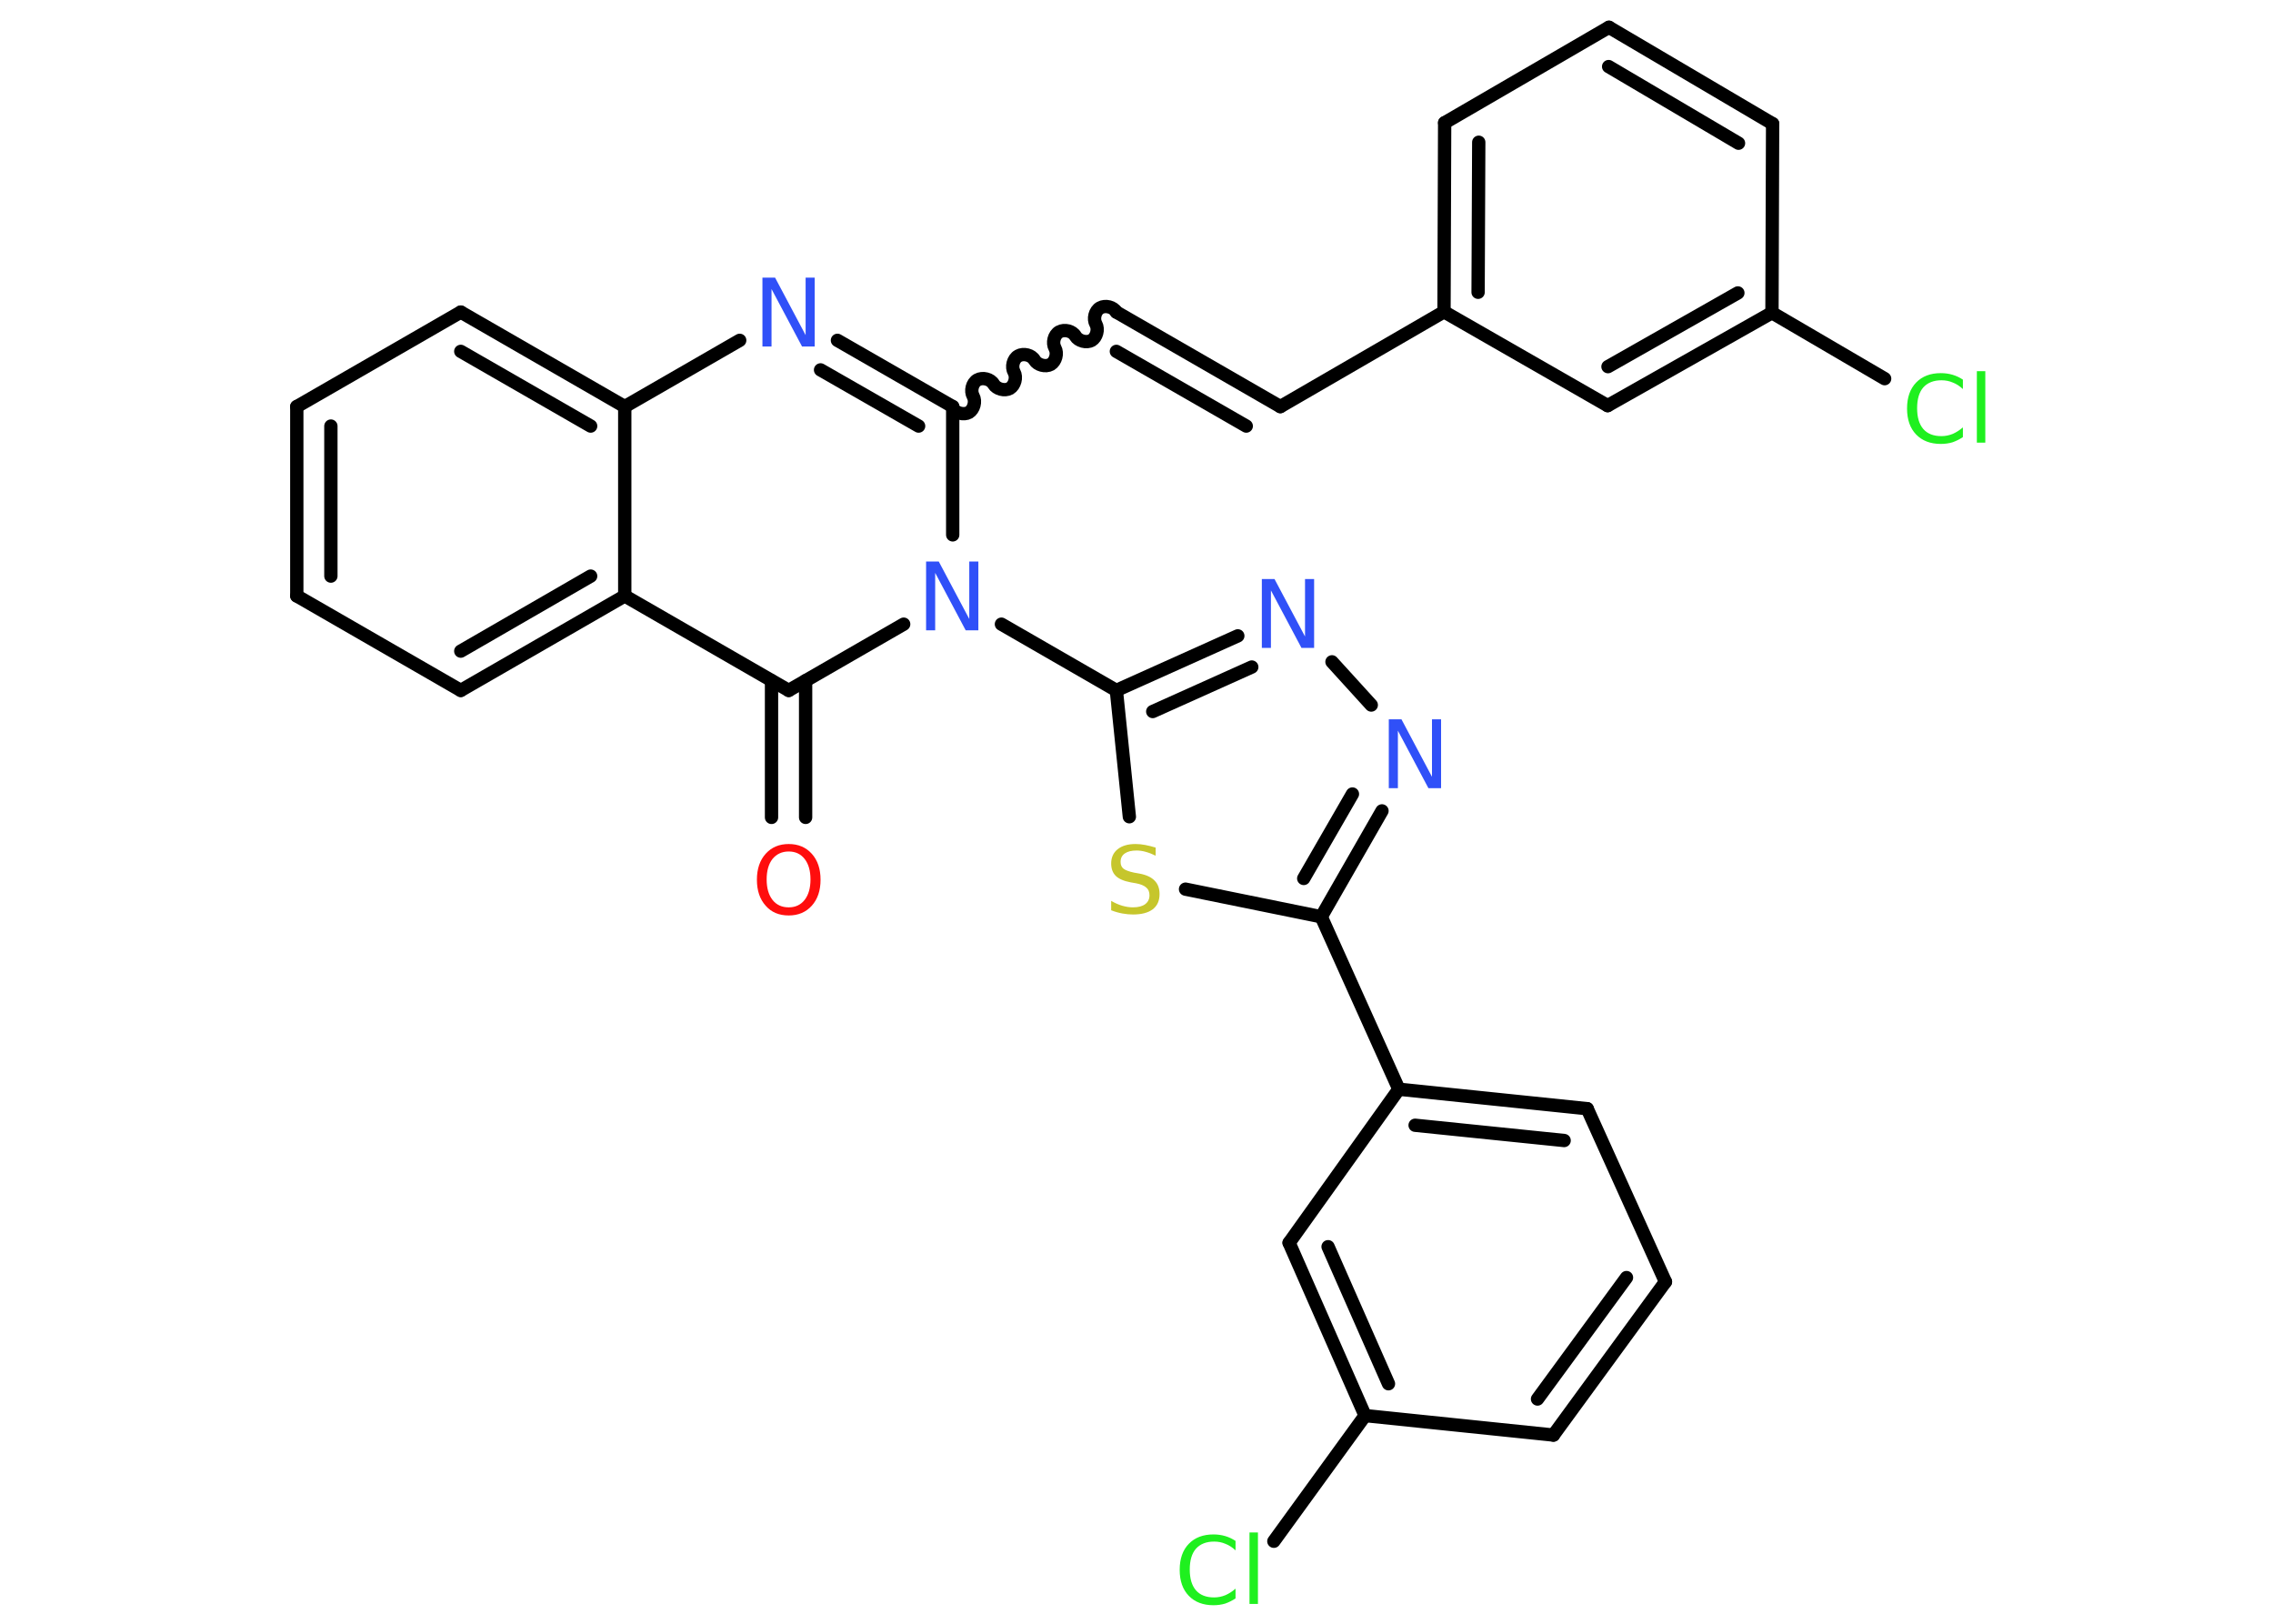 <?xml version='1.0' encoding='UTF-8'?>
<!DOCTYPE svg PUBLIC "-//W3C//DTD SVG 1.1//EN" "http://www.w3.org/Graphics/SVG/1.1/DTD/svg11.dtd">
<svg version='1.2' xmlns='http://www.w3.org/2000/svg' xmlns:xlink='http://www.w3.org/1999/xlink' width='70.0mm' height='50.0mm' viewBox='0 0 70.0 50.0'>
  <desc>Generated by the Chemistry Development Kit (http://github.com/cdk)</desc>
  <g stroke-linecap='round' stroke-linejoin='round' stroke='#000000' stroke-width='.41' fill='#3050F8'>
    <rect x='.0' y='.0' width='70.0' height='50.0' fill='#FFFFFF' stroke='none'/>
    <g id='mol1' class='mol'>
      <g id='mol1bnd1' class='bond'>
        <line x1='23.76' y1='25.17' x2='23.76' y2='20.96'/>
        <line x1='24.81' y1='25.17' x2='24.81' y2='20.96'/>
      </g>
      <line id='mol1bnd2' class='bond' x1='24.29' y1='21.26' x2='19.24' y2='18.35'/>
      <g id='mol1bnd3' class='bond'>
        <line x1='14.19' y1='21.26' x2='19.24' y2='18.35'/>
        <line x1='14.19' y1='20.05' x2='18.19' y2='17.74'/>
      </g>
      <line id='mol1bnd4' class='bond' x1='14.19' y1='21.26' x2='9.14' y2='18.35'/>
      <g id='mol1bnd5' class='bond'>
        <line x1='9.14' y1='12.52' x2='9.14' y2='18.35'/>
        <line x1='10.19' y1='13.12' x2='10.19' y2='17.74'/>
      </g>
      <line id='mol1bnd6' class='bond' x1='9.14' y1='12.52' x2='14.19' y2='9.61'/>
      <g id='mol1bnd7' class='bond'>
        <line x1='19.24' y1='12.52' x2='14.19' y2='9.61'/>
        <line x1='18.19' y1='13.12' x2='14.19' y2='10.82'/>
      </g>
      <line id='mol1bnd8' class='bond' x1='19.24' y1='18.35' x2='19.24' y2='12.52'/>
      <line id='mol1bnd9' class='bond' x1='19.24' y1='12.52' x2='22.78' y2='10.48'/>
      <g id='mol1bnd10' class='bond'>
        <line x1='29.34' y1='12.52' x2='25.79' y2='10.48'/>
        <line x1='28.29' y1='13.12' x2='25.27' y2='11.39'/>
      </g>
      <path id='mol1bnd11' class='bond' d='M34.38 9.61c-.09 -.16 -.34 -.22 -.5 -.13c-.16 .09 -.22 .34 -.13 .5c.09 .16 .02 .41 -.13 .5c-.16 .09 -.41 .02 -.5 -.13c-.09 -.16 -.34 -.22 -.5 -.13c-.16 .09 -.22 .34 -.13 .5c.09 .16 .02 .41 -.13 .5c-.16 .09 -.41 .02 -.5 -.13c-.09 -.16 -.34 -.22 -.5 -.13c-.16 .09 -.22 .34 -.13 .5c.09 .16 .02 .41 -.13 .5c-.16 .09 -.41 .02 -.5 -.13c-.09 -.16 -.34 -.22 -.5 -.13c-.16 .09 -.22 .34 -.13 .5c.09 .16 .02 .41 -.13 .5c-.16 .09 -.41 .02 -.5 -.13' fill='none' stroke='#000000' stroke-width='.41'/>
      <g id='mol1bnd12' class='bond'>
        <line x1='34.38' y1='9.61' x2='39.43' y2='12.52'/>
        <line x1='34.38' y1='10.82' x2='38.38' y2='13.12'/>
      </g>
      <line id='mol1bnd13' class='bond' x1='39.43' y1='12.52' x2='44.47' y2='9.6'/>
      <g id='mol1bnd14' class='bond'>
        <line x1='44.49' y1='3.78' x2='44.47' y2='9.6'/>
        <line x1='45.54' y1='4.38' x2='45.52' y2='9.0'/>
      </g>
      <line id='mol1bnd15' class='bond' x1='44.49' y1='3.78' x2='49.55' y2='.84'/>
      <g id='mol1bnd16' class='bond'>
        <line x1='54.59' y1='3.81' x2='49.55' y2='.84'/>
        <line x1='53.54' y1='4.41' x2='49.54' y2='2.05'/>
      </g>
      <line id='mol1bnd17' class='bond' x1='54.59' y1='3.81' x2='54.57' y2='9.63'/>
      <line id='mol1bnd18' class='bond' x1='54.57' y1='9.63' x2='58.04' y2='11.66'/>
      <g id='mol1bnd19' class='bond'>
        <line x1='49.51' y1='12.49' x2='54.57' y2='9.63'/>
        <line x1='49.52' y1='11.29' x2='53.52' y2='9.02'/>
      </g>
      <line id='mol1bnd20' class='bond' x1='44.47' y1='9.6' x2='49.51' y2='12.49'/>
      <line id='mol1bnd21' class='bond' x1='29.34' y1='12.52' x2='29.34' y2='16.47'/>
      <line id='mol1bnd22' class='bond' x1='24.29' y1='21.26' x2='27.83' y2='19.22'/>
      <line id='mol1bnd23' class='bond' x1='30.84' y1='19.22' x2='34.38' y2='21.26'/>
      <g id='mol1bnd24' class='bond'>
        <line x1='38.12' y1='19.58' x2='34.38' y2='21.26'/>
        <line x1='38.55' y1='20.54' x2='35.5' y2='21.91'/>
      </g>
      <line id='mol1bnd25' class='bond' x1='41.02' y1='20.38' x2='42.23' y2='21.71'/>
      <g id='mol1bnd26' class='bond'>
        <line x1='40.69' y1='28.23' x2='42.56' y2='24.97'/>
        <line x1='40.15' y1='27.05' x2='41.65' y2='24.45'/>
      </g>
      <line id='mol1bnd27' class='bond' x1='40.69' y1='28.23' x2='43.08' y2='33.54'/>
      <g id='mol1bnd28' class='bond'>
        <line x1='48.88' y1='34.14' x2='43.08' y2='33.54'/>
        <line x1='48.17' y1='35.12' x2='43.58' y2='34.65'/>
      </g>
      <line id='mol1bnd29' class='bond' x1='48.88' y1='34.14' x2='51.29' y2='39.47'/>
      <g id='mol1bnd30' class='bond'>
        <line x1='47.84' y1='44.19' x2='51.29' y2='39.47'/>
        <line x1='47.35' y1='43.08' x2='50.09' y2='39.34'/>
      </g>
      <line id='mol1bnd31' class='bond' x1='47.84' y1='44.19' x2='42.04' y2='43.59'/>
      <line id='mol1bnd32' class='bond' x1='42.04' y1='43.59' x2='39.23' y2='47.46'/>
      <g id='mol1bnd33' class='bond'>
        <line x1='39.7' y1='38.27' x2='42.04' y2='43.59'/>
        <line x1='40.9' y1='38.39' x2='42.76' y2='42.61'/>
      </g>
      <line id='mol1bnd34' class='bond' x1='43.08' y1='33.54' x2='39.7' y2='38.27'/>
      <line id='mol1bnd35' class='bond' x1='40.69' y1='28.23' x2='36.51' y2='27.38'/>
      <line id='mol1bnd36' class='bond' x1='34.38' y1='21.26' x2='34.78' y2='25.15'/>
      <path id='mol1atm1' class='atom' d='M24.29 26.22q-.31 .0 -.5 .23q-.18 .23 -.18 .63q.0 .4 .18 .63q.18 .23 .5 .23q.31 .0 .49 -.23q.18 -.23 .18 -.63q.0 -.4 -.18 -.63q-.18 -.23 -.49 -.23zM24.29 25.99q.44 .0 .71 .3q.27 .3 .27 .8q.0 .5 -.27 .8q-.27 .3 -.71 .3q-.45 .0 -.71 -.3q-.27 -.3 -.27 -.8q.0 -.5 .27 -.8q.27 -.3 .71 -.3z' stroke='none' fill='#FF0D0D'/>
      <path id='mol1atm9' class='atom' d='M23.49 8.55h.38l.94 1.77v-1.77h.28v2.12h-.39l-.94 -1.77v1.77h-.28v-2.12z' stroke='none'/>
      <path id='mol1atm18' class='atom' d='M60.45 11.68v.3q-.15 -.14 -.31 -.2q-.16 -.07 -.35 -.07q-.36 .0 -.56 .22q-.19 .22 -.19 .64q.0 .42 .19 .64q.19 .22 .56 .22q.18 .0 .35 -.07q.16 -.07 .31 -.2v.3q-.15 .1 -.32 .16q-.17 .05 -.36 .05q-.48 .0 -.76 -.29q-.28 -.29 -.28 -.8q.0 -.51 .28 -.8q.28 -.29 .76 -.29q.19 .0 .36 .05q.17 .05 .32 .15zM60.88 11.43h.26v2.2h-.26v-2.2z' stroke='none' fill='#1FF01F'/>
      <path id='mol1atm20' class='atom' d='M28.53 17.29h.38l.94 1.77v-1.77h.28v2.12h-.39l-.94 -1.77v1.77h-.28v-2.12z' stroke='none'/>
      <path id='mol1atm22' class='atom' d='M38.87 17.83h.38l.94 1.77v-1.77h.28v2.12h-.39l-.94 -1.77v1.77h-.28v-2.12z' stroke='none'/>
      <path id='mol1atm23' class='atom' d='M42.78 22.15h.38l.94 1.77v-1.77h.28v2.12h-.39l-.94 -1.77v1.77h-.28v-2.12z' stroke='none'/>
      <path id='mol1atm30' class='atom' d='M38.05 47.44v.3q-.15 -.14 -.31 -.2q-.16 -.07 -.35 -.07q-.36 .0 -.56 .22q-.19 .22 -.19 .64q.0 .42 .19 .64q.19 .22 .56 .22q.18 .0 .35 -.07q.16 -.07 .31 -.2v.3q-.15 .1 -.32 .16q-.17 .05 -.36 .05q-.48 .0 -.76 -.29q-.28 -.29 -.28 -.8q.0 -.51 .28 -.8q.28 -.29 .76 -.29q.19 .0 .36 .05q.17 .05 .32 .15zM38.48 47.19h.26v2.2h-.26v-2.2z' stroke='none' fill='#1FF01F'/>
      <path id='mol1atm32' class='atom' d='M35.59 26.07v.28q-.16 -.08 -.31 -.12q-.14 -.04 -.28 -.04q-.23 .0 -.36 .09q-.13 .09 -.13 .26q.0 .14 .09 .21q.09 .07 .32 .12l.17 .03q.32 .06 .47 .22q.15 .15 .15 .41q.0 .31 -.21 .47q-.21 .16 -.61 .16q-.15 .0 -.32 -.03q-.17 -.03 -.35 -.1v-.29q.17 .1 .34 .15q.17 .05 .33 .05q.25 .0 .38 -.1q.13 -.1 .13 -.27q.0 -.16 -.1 -.24q-.1 -.09 -.31 -.13l-.17 -.03q-.32 -.06 -.46 -.2q-.14 -.14 -.14 -.38q.0 -.28 .2 -.44q.2 -.16 .55 -.16q.15 .0 .3 .03q.16 .03 .32 .08z' stroke='none' fill='#C6C62C'/>
    </g>
  </g>
</svg>
